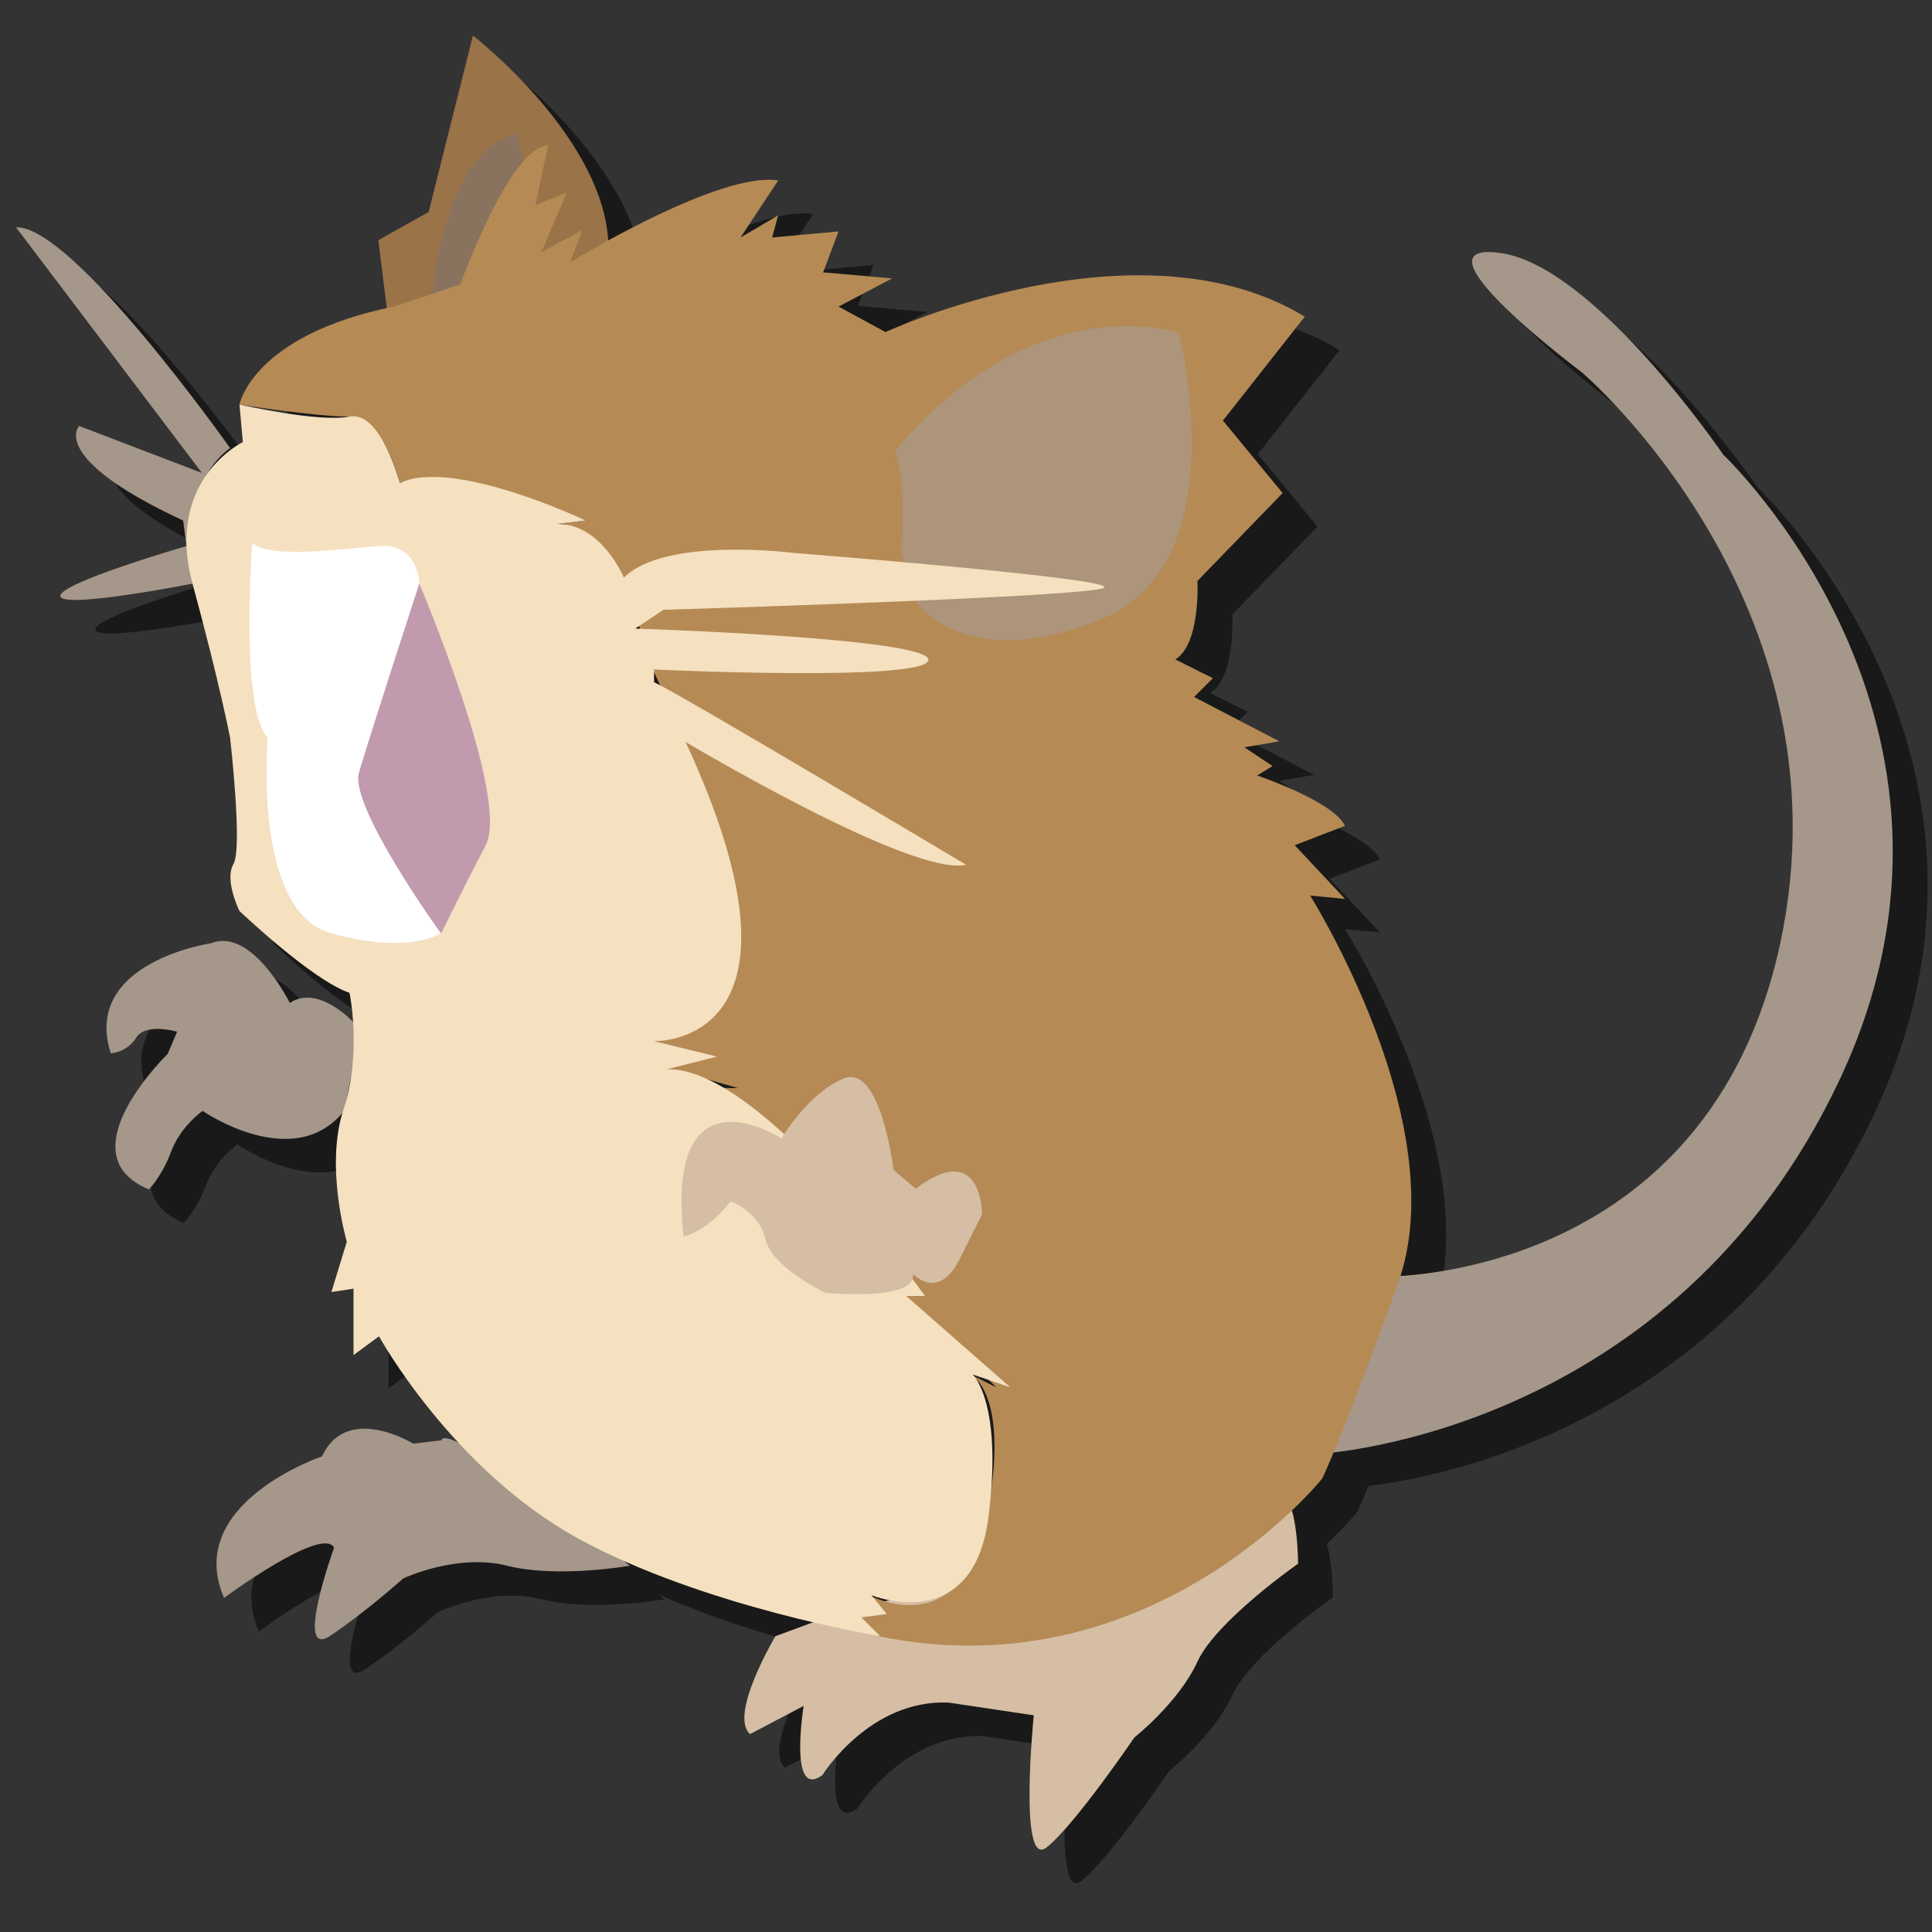 <?xml version="1.0" encoding="utf-8"?>
<!-- Generator: Adobe Illustrator 23.0.6, SVG Export Plug-In . SVG Version: 6.00 Build 0)  -->
<svg version="1.1" id="Layer_1" xmlns="http://www.w3.org/2000/svg" xmlns:xlink="http://www.w3.org/1999/xlink" x="0px" y="0px"
	 viewBox="0 0 288 288" style="enable-background:new 0 0 288 288;" xml:space="preserve">
<rect x="0" y="0" width="288" height="288" fill="#333333" stroke="none"/>
<style type="text/css">
	.st0{opacity:0.5;}
	.st1{fill:#D5BEA4;}
	.st2{fill:#9A7348;}
	.st3{fill:#89735F;}
	.st4{fill:#A59789;}
	.st5{fill:#B58A54;}
	.st6{fill:#AC957A;}
	.st7{fill:#F5E0C0;}
	.st8{fill:#C19BAD;}
	.st9{fill:#FFFFFF;}
</style>
<g class="st0">
	<path d="M131.1,245.1l-10.3,3.8c0,0-7,11.7-3.8,14.6l8-4.2c0,0-2.3,14.1,2.8,10.3c0,0,7-11.3,18.8-10.8l12.7,1.9
		c0,0-2.3,23,1.9,19.7s13.1-16.4,13.1-16.4s6.6-5.2,9.4-11.3c2.8-6.1,15-14.6,15-14.6s0-8.9-2.3-10.3c-2.3-1.4,2.3,1.4,2.3,1.4
		L131.1,245.1z"/>
	<path d="M63,52.1l-1.4-11.3l7.5-4.2l6.6-26.3c0,0,20.7,16,20.2,32.4L63,52.1z"/>
	<path d="M69.6,49.3c0,0,1.4-21.6,12.7-24.4l3.8,17.8L69.6,49.3z"/>
	<path d="M39.5,71.8c0,0-23.5-33.3-31.9-32.9l27.7,36.6l-18.3-7c0,0-4.7,4.7,15.5,14.1l0.5,3.8c0,0-19.3,5.6-18.8,7.5
		S33.9,92,33.9,92S31.5,77.5,39.5,71.8z"/>
	<path d="M71,219.7l-4.2,0.5c0,0-9.9-6.1-13.6,1.9c0,0-20.7,7-14.6,21.1c0,0,14.6-10.8,16.4-7.5c0,0-6.1,16.9-0.5,13.1
		s10.8-8.5,10.8-8.5s8-3.8,15.5-1.9s18.3,0,18.3,0S71.9,216.5,71,219.7z"/>
	<path d="M211.4,195.3c0,0,48.4,0.9,59.2-49.8s-29.6-85-29.6-85s-26.3-19.7-12.2-17.8s33.3,30.1,33.3,30.1s42.3,39.9,17.4,93
		S202,221.7,202,221.7L211.4,195.3z"/>
	<path d="M57.8,157.3c0,0-5.2-5.6-9.4-2.8c0,0-5.6-11.3-11.7-8.9c0,0-19.3,2.8-15,16.4c0,0,2.3,0,3.8-2.3c1.4-2.3,6.1-0.9,6.1-0.9
		l-1.4,3.3c0,0-15.5,15-2.8,20.2c0,0,1.9-1.9,3.3-5.6c1.4-3.8,4.7-6.1,4.7-6.1s13.6,9.4,21.1,0l2.3-11.3L57.8,157.3z"/>
	<path d="M40.9,65.3c0,0,1.9-10.3,23-14.6l9.9-3.3c0,0,7.5-20.7,13.1-20.7L85,35.6l4.7-1.9l-3.8,8.9l6.1-3.3l-1.8,4.8
		c0,0,22.1-13.6,31-12.2l-5.6,8.5l5.6-3.3l-0.9,3.3l9.9-0.9l-2.3,6.1l10.3,0.9l-8,4.2l7,3.8c0,0,37.6-17.4,62.5-2.3l-12.2,15.5
		l8.9,10.8l-12.7,13.1c0,0,0.5,9.4-3.3,11.7l5.6,2.8l-2.8,2.8l12.7,6.6l-5.2,0.9l4.2,2.8l-2.3,1.4c0,0,11.3,3.8,13.1,7.5l-7.5,2.9
		l7.5,8l-5.2-0.5c0,0,21.6,34.3,13.1,57.8s-11.3,29.1-11.3,29.1s-25.4,31.9-66.2,23.5l-2.8-2.8l3.8-0.5l-2.3-2.8
		c0,0,13.6,7.5,17.4-11.3s-2.3-21.6-2.3-21.6l3.8,1.9l-13.6-13.6h2.8c0,0-31-32.9-32.4-31.9s4.7,0.9,4.7,0.9s-9.4-2.8-10.8-2.8
		s7.5-1.9,7.5-1.9l-9.4-2.3c0,0,16-0.9,12.2-19.7s-12.2-35.7-12.2-35.7l-4.3-13.7c0,0-5.6-8.5-9.9-8l4.2-0.5c0,0-22.5-8.5-27.7-5.6
		c0,0-2.3-9.9-7.5-9.9S40.9,65.3,40.9,65.3z"/>
	<path d="M138.6,72.3c0,0,17.4-23.5,42.3-17.8c0,0,8.9,34.3-11.3,42.7s-27.7-2.3-27.7-2.3l-2.3-7.5C139.5,87.3,140.5,77,138.6,72.3z
		"/>
	<path d="M40.9,65.3l0.5,5.6c0,0-11.7,5.6-7.5,21.1s5.6,23,5.6,23s1.9,16.4,0.5,18.8s0.9,7,0.9,7s10.8,10.3,16.4,12.2
		c0,0,1.9,8.9-0.9,17.4c-2.8,8.5,0.5,19.7,0.5,19.7l-2.3,7.5l3.3-0.5v9.9l3.8-2.8c0,0,10.8,19.7,29.6,30.1
		c18.8,10.3,45.1,14.6,45.1,14.6l-2.8-2.8l3.8-0.5l-2.3-2.8c0,0,15,6.1,17.4-11.3c2.3-17.4-2.3-21.6-2.3-21.6l5.6,1.9l-15.5-13.6
		h2.8c0,0-24.4-34.3-38.5-33.8l7.5-1.9l-9.4-2.3c0,0,25.8,0.9,4.7-44.6c0,0,33.8,20.2,41.8,18.3c0,0-43.2-25.8-46.5-27.2v-1.9
		c0,0,40.4,1.9,40.9-1.4s-43.7-4.7-43.7-4.7l4.2-2.8c0,0,63.9-1.9,65.7-3.3s-46.5-5.2-46.5-5.2s-19-2.4-25.1,3.7c0,0-3.3-8-9.9-8
		l4.2-0.5c0,0-19.7-9.4-27.7-5.6c0,0-2.8-10.8-7.5-9.9S40.9,65.3,40.9,65.3z"/>
	<path d="M121.7,174.7c0,0-17.4-11.3-14.6,14.6c0,0,3.3-0.5,7-5.2c0,0,4.2,1.4,5.2,5.6c0.9,4.2,8.9,8,8.9,8s13.6,1.4,13.1-2.8
		c0,0,3.8,4.2,7-2.3c3.3-6.6,3.3-6.6,3.3-6.6s0-11.3-9.9-3.8l-3.3-2.8c0,0-1.9-16-7.5-13.6C125.5,168.1,121.7,174.7,121.7,174.7z"/>
	<path d="M67.7,92c0,0,13.6,31.9,9.9,39S71,144.1,71,144.1s-18.3-9.9-13.6-26.8S67.7,92,67.7,92z"/>
	<path d="M42.8,85.9c0,0-1.9,24.4,2.3,29.1c0,0-2.3,25.8,9.4,29.1s16.4,0,16.4,0s-13.6-18.8-12.2-23.9c1.5-5.2,9-28.2,9-28.2
		s0-6.1-6.1-5.6S45.2,88.3,42.8,85.9z"/>
</g>
<g>
	<path class="st1" d="M125.9,240.1l-10.3,3.8c0,0-7,11.7-3.8,14.6l8-4.2c0,0-2.3,14.1,2.8,10.3c0,0,7-11.3,18.8-10.8l12.7,1.9
		c0,0-2.3,23,1.9,19.7s13.1-16.4,13.1-16.4s6.6-5.2,9.4-11.3c2.8-6.1,15-14.6,15-14.6s0-8.9-2.3-10.3c-2.3-1.4,2.3,1.4,2.3,1.4
		L125.9,240.1z"/>
	<path class="st2" d="M57.8,47.1l-1.4-11.3l7.5-4.2l6.6-26.3c0,0,20.7,16,20.2,32.4L57.8,47.1z"/>
	<path class="st3" d="M64.4,44.3c0,0,1.4-21.6,12.7-24.4l3.8,17.8L64.4,44.3z"/>
	<path class="st4" d="M34.3,66.8c0,0-23.5-33.3-31.9-32.9l27.7,36.6l-18.3-7c0,0-4.7,4.7,15.5,14.1l0.5,3.8c0,0-19.3,5.6-18.8,7.5
		S28.7,87,28.7,87S26.3,72.5,34.3,66.8z"/>
	<path class="st4" d="M65.8,214.7l-4.2,0.5c0,0-9.9-6.1-13.6,1.9c0,0-20.7,7-14.6,21.1c0,0,14.6-10.8,16.4-7.5
		c0,0-6.1,16.9-0.5,13.1s10.8-8.5,10.8-8.5s8-3.8,15.5-1.9s18.3,0,18.3,0S66.7,211.5,65.8,214.7z"/>
	<path class="st4" d="M206.2,190.3c0,0,48.4,0.9,59.2-49.8s-29.6-85-29.6-85s-26.3-19.7-12.2-17.8s33.3,30.1,33.3,30.1
		s42.3,39.9,17.4,93s-77.5,55.9-77.5,55.9L206.2,190.3z"/>
	<path class="st4" d="M52.6,152.3c0,0-5.2-5.6-9.4-2.8c0,0-5.6-11.3-11.7-8.9c0,0-19.3,2.8-15,16.4c0,0,2.3,0,3.8-2.3
		c1.4-2.3,6.1-0.9,6.1-0.9l-1.4,3.3c0,0-15.5,15-2.8,20.2c0,0,1.9-1.9,3.3-5.6c1.4-3.8,4.7-6.1,4.7-6.1s13.6,9.4,21.1,0l2.3-11.3
		L52.6,152.3z"/>
	<path class="st5" d="M35.7,60.3c0,0,1.9-10.3,23-14.6l9.9-3.3c0,0,7.5-20.7,13.1-20.7l-1.9,8.9l4.7-1.9l-3.8,8.9l6.1-3.3L85,39.1
		c0,0,22.1-13.6,31-12.2l-5.6,8.5l5.6-3.3l-0.9,3.3l9.9-0.9l-2.3,6.1l10.3,0.9l-8,4.2l7,3.8c0,0,37.6-17.4,62.5-2.3l-12.2,15.5
		l8.9,10.8l-12.7,13.1c0,0,0.5,9.4-3.3,11.7l5.6,2.8l-2.8,2.8l12.7,6.6l-5.2,0.9l4.2,2.8l-2.3,1.4c0,0,11.3,3.8,13.1,7.5L193,126
		l7.5,8l-5.2-0.5c0,0,21.6,34.3,13.1,57.8s-11.3,29.1-11.3,29.1s-25.4,31.9-66.2,23.5l-2.8-2.8l3.8-0.5l-2.3-2.8
		c0,0,13.6,7.5,17.4-11.3s-2.3-21.6-2.3-21.6l3.8,1.9l-13.6-13.6h2.8c0,0-31-32.9-32.4-31.9s4.7,0.9,4.7,0.9s-9.4-2.8-10.8-2.8
		s7.5-1.9,7.5-1.9l-9.4-2.3c0,0,16-0.9,12.2-19.7S97.3,99.8,97.3,99.8L93,86.1c0,0-5.6-8.5-9.9-8l4.2-0.5c0,0-22.5-8.5-27.7-5.6
		c0,0-2.3-9.9-7.5-9.9S35.7,60.3,35.7,60.3z"/>
	<path class="st6" d="M133.4,67.3c0,0,17.4-23.5,42.3-17.8c0,0,8.9,34.3-11.3,42.7s-27.7-2.3-27.7-2.3l-2.3-7.5
		C134.3,82.3,135.3,72,133.4,67.3z"/>
	<path class="st7" d="M35.7,60.3l0.5,5.6c0,0-11.7,5.6-7.5,21.1s5.6,23,5.6,23s1.9,16.4,0.5,18.8s0.9,7,0.9,7s10.8,10.3,16.4,12.2
		c0,0,1.9,8.9-0.9,17.4c-2.8,8.5,0.5,19.7,0.5,19.7l-2.3,7.5l3.3-0.5v9.9l3.8-2.8c0,0,10.8,19.7,29.6,30.1
		c18.8,10.3,45.1,14.6,45.1,14.6l-2.8-2.8l3.8-0.5l-2.3-2.8c0,0,15,6.1,17.4-11.3c2.3-17.4-2.3-21.6-2.3-21.6l5.6,1.9l-15.5-13.6
		h2.8c0,0-24.4-34.3-38.5-33.8l7.5-1.9l-9.4-2.3c0,0,25.8,0.9,4.7-44.6c0,0,33.8,20.2,41.8,18.3c0,0-43.2-25.8-46.5-27.2v-1.9
		c0,0,40.4,1.9,40.9-1.4s-43.7-4.7-43.7-4.7l4.2-2.8c0,0,63.9-1.9,65.7-3.3s-46.5-5.2-46.5-5.2S99.1,80,93,86.1c0,0-3.3-8-9.9-8
		l4.2-0.5c0,0-19.7-9.4-27.7-5.6c0,0-2.8-10.8-7.5-9.9S35.7,60.3,35.7,60.3z"/>
	<path class="st1" d="M116.5,169.7c0,0-17.4-11.3-14.6,14.6c0,0,3.3-0.5,7-5.2c0,0,4.2,1.4,5.2,5.6c0.9,4.2,8.9,8,8.9,8
		s13.6,1.4,13.1-2.8c0,0,3.8,4.2,7-2.3c3.3-6.6,3.3-6.6,3.3-6.6s0-11.3-9.9-3.8l-3.3-2.8c0,0-1.9-16-7.5-13.6
		C120.3,163.1,116.5,169.7,116.5,169.7z"/>
	<path class="st8" d="M62.5,87c0,0,13.6,31.9,9.9,39c-3.7,7.1-6.6,13.1-6.6,13.1s-18.3-9.9-13.6-26.8S62.5,87,62.5,87z"/>
	<path class="st9" d="M37.6,80.9c0,0-1.9,24.4,2.3,29.1c0,0-2.3,25.8,9.4,29.1s16.4,0,16.4,0s-13.6-18.8-12.2-23.9
		c1.5-5.2,9-28.2,9-28.2s0-6.1-6.1-5.6S40,83.3,37.6,80.9z"/>
</g>
</svg>
